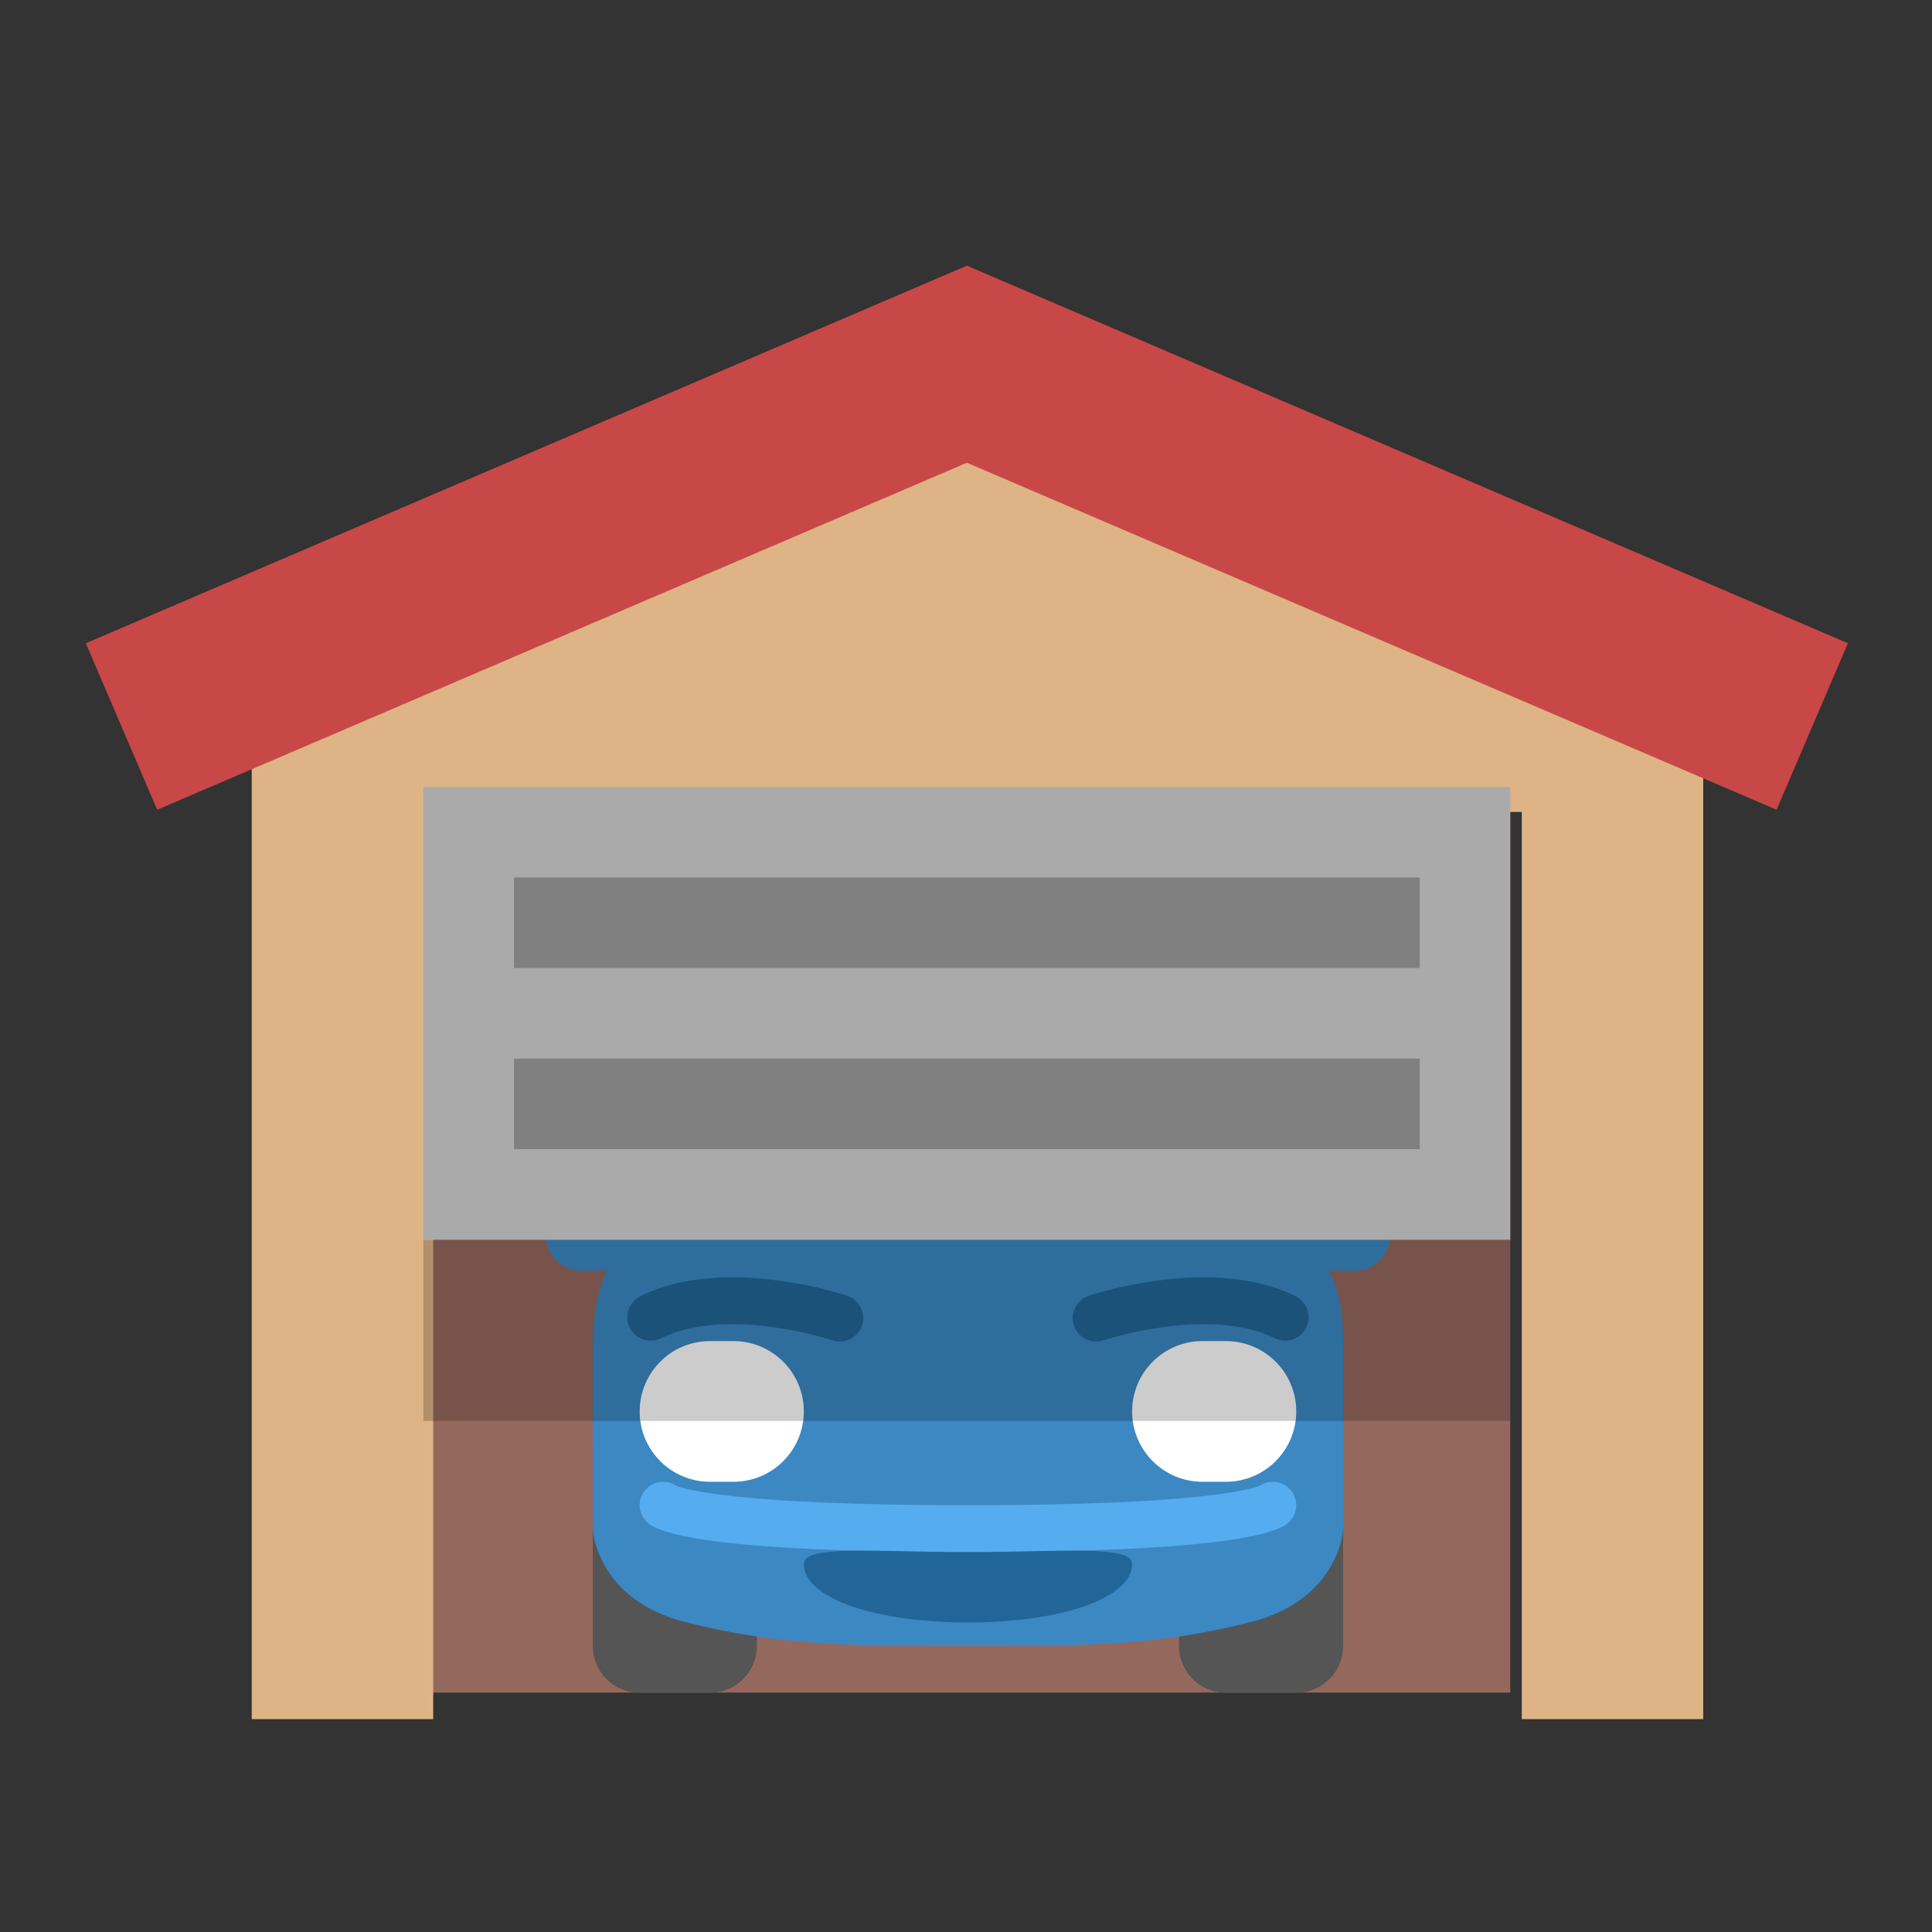 <?xml version="1.0" encoding="UTF-8" standalone="no"?>
<svg
   xmlns:dc="http://purl.org/dc/elements/1.1/"
   xmlns:cc="http://creativecommons.org/ns#"
   xmlns:rdf="http://www.w3.org/1999/02/22-rdf-syntax-ns#"
   xmlns:svg="http://www.w3.org/2000/svg"
   xmlns="http://www.w3.org/2000/svg"
   xmlns:sodipodi="http://sodipodi.sourceforge.net/DTD/sodipodi-0.dtd"
   xmlns:inkscape="http://www.inkscape.org/namespaces/inkscape"
   inkscape:version="1.0 (4035a4fb49, 2020-05-01)"
   sodipodi:docname="garage.svg"
   width="128"
   height="128"
   viewBox="0 0 128 128"
   version="1.1"
   id="svg8">
  <rect x="0" y="0" width="128" height="128" fill="#333333" stroke="none"/>
  <sodipodi:namedview
     inkscape:snap-bbox="true"
     inkscape:current-layer="svg8"
     inkscape:window-maximized="0"
     inkscape:window-y="0"
     inkscape:window-x="0"
     inkscape:cy="75.096421"
     inkscape:cx="55.686937"
     inkscape:zoom="7.3502585"
     showgrid="true"
     id="namedview20"
     inkscape:window-height="1254"
     inkscape:window-width="1658"
     inkscape:pageshadow="2"
     inkscape:pageopacity="0"
     guidetolerance="10"
     gridtolerance="10"
     objecttolerance="10"
     borderopacity="1"
     bordercolor="#666666"
     pagecolor="#ffffff">
    <inkscape:grid
       spacingy="4"
       spacingx="4"
       empspacing="4"
       id="grid847"
       type="xygrid" />
  </sodipodi:namedview>
  <defs
     id="defs2" />
  <g
     id="garage"
     transform="matrix(3.78,0,0,3.78,-384,-1002.519)"
     inkscape:label="#g9059">
    <rect
       y="279.008"
       x="109.008"
       height="15.875"
       width="19.05"
       id="rect8965"
       style="fill:#95685e;fill-opacity:1;stroke:none;stroke-width:0;stroke-linecap:butt;stroke-linejoin:round;stroke-miterlimit:4;stroke-dasharray:none;stroke-dashoffset:0;stroke-opacity:1;paint-order:stroke markers fill" />
    <g
       id="g10-4"
       transform="matrix(0.411,0,0,-0.411,110.744,295.709)">
      <g
         id="g12-3">
        <g
           transform="translate(35,4)"
           id="g20-2">
          <path
             inkscape:connector-curvature="0"
             id="path22-9"
             style="fill:#555555;fill-opacity:1;fill-rule:nonzero;stroke:none"
             d="m 0,0 c 0,-1.104 -0.896,-2 -2,-2 h -3 c -1.104,0 -2,0.896 -2,2 v 8 c 0,1.104 0.896,2 2,2 h 3 c 1.104,0 2,-0.896 2,-2 z" />
        </g>
        <g
           transform="translate(10,4)"
           id="g24-5">
          <path
             inkscape:connector-curvature="0"
             id="path26-0"
             style="fill:#555555;fill-opacity:1;fill-rule:nonzero;stroke:none"
             d="m 0,0 c 0,-1.104 -0.896,-2 -2,-2 h -3 c -1.104,0 -2,0.896 -2,2 v 8 c 0,1.104 0.896,2 2,2 h 3 c 1.104,0 2,-0.896 2,-2 z" />
        </g>
        <g
           transform="translate(10,32)"
           id="g28-7">
          <path
             inkscape:connector-curvature="0"
             id="path30-8"
             style="fill:#3b88c3;fill-opacity:1;fill-rule:nonzero;stroke:none"
             d="m 18,0 c 3.881,-0.97 5,-11 5,-11 0,0 2,0 2,-4 v -8 c 0,0 -0.119,-3.03 -4,-4 -4,-1 -7,-1 -12,-1 -5,0 -8,0 -12,1 -3.88,0.97 -4,4 -4,4 v 8 c 0,0 0,4 2,4 0,0 1.12,10.03 5,11 4,1 14,1 18,0 z"
             sodipodi:nodetypes="ccsccssccccc" />
        </g>
        <g
           transform="translate(19,22)"
           id="g32-98">
          <path
             inkscape:connector-curvature="0"
             id="path34-11"
             style="fill:#bbddf5;fill-opacity:1;fill-rule:nonzero;stroke:none"
             d="M 0,0 C 3.905,0 8.623,-0.2 12,-0.562 L 11,5 C 10,8 4,8 0,8 -4,8 -10,8 -11,5 l -1,-5.562 C -8.623,-0.2 -3.905,0 0,0" />
        </g>
        <g
           transform="translate(6,21.5)"
           id="g36-7">
          <path
             inkscape:connector-curvature="0"
             id="path38-61"
             style="fill:#3b88c3;fill-opacity:1;fill-rule:nonzero;stroke:none"
             d="m -1.5,-1.5 h -2 c -0.829,0 -1.5,0.671 -1.5,1.5 0,0.829 0.671,1.5 1.5,1.5 h 2 C -0.671,1.5 0,0.829 0,0 0,-0.829 -0.671,-1.5 -1.5,-1.5 Z"
             sodipodi:nodetypes="ssssscs" />
        </g>
        <g
           transform="translate(32,21.5)"
           id="g40-6">
          <path
             inkscape:connector-curvature="0"
             id="path42-1"
             style="fill:#3b88c3;fill-opacity:1;fill-rule:nonzero;stroke:none"
             d="m 1.5,-1.5 h 2 C 4.328,-1.5 5,-0.829 5,0 5,0.829 4.328,1.5 3.5,1.5 h -2 C 0.672,1.5 0,0.829 0,0 0,-0.829 0.672,-1.5 1.5,-1.5 Z"
             sodipodi:nodetypes="ssssscs" />
        </g>
        <path
           d="M 12,14 C 12,12.343 10.657,11 9,11 H 8 c -1.657,0 -3,1.343 -3,3 0,1.657 1.343,3 3,3 h 1 c 1.657,0 3,-1.343 3,-3"
           style="fill:#ffffff;fill-opacity:1;fill-rule:nonzero;stroke:none"
           id="path46-5"
           inkscape:connector-curvature="0" />
        <path
           d="m 33,14 c 0,-1.657 -1.344,-3 -3,-3 h -1 c -1.656,0 -3,1.343 -3,3 0,1.657 1.344,3 3,3 h 1 c 1.656,0 3,-1.343 3,-3"
           style="fill:#ffffff;fill-opacity:1;fill-rule:nonzero;stroke:none"
           id="path50-7"
           inkscape:connector-curvature="0" />
        <g
           transform="matrix(-0.866,0.5,0.5,0.866,4.97,17.153)"
           id="g52-8">
          <path
             inkscape:connector-curvature="0"
             id="path54-5"
             style="fill:#226699;fill-opacity:1;fill-rule:nonzero;stroke:none"
             d="M -0.833,0.445 C -2.575,3.059 -7.152,4.01 -7.198,4.02 -7.739,4.129 -8.09,4.656 -7.981,5.197 -7.872,5.738 -7.349,6.088 -6.805,5.98 -6.584,5.937 -1.374,4.861 0.831,1.555 1.137,1.095 1.013,0.475 0.554,0.168 0.383,0.055 0.19,0 0,0 -0.323,0 -0.64,0.156 -0.833,0.445 Z"
             sodipodi:nodetypes="ccsccccc" />
        </g>
        <g
           transform="matrix(-0.866,-0.5,-0.5,0.866,33.029,17.152)"
           id="g56-4">
          <path
             inkscape:connector-curvature="0"
             id="path58-8"
             style="fill:#226699;fill-opacity:1;fill-rule:nonzero;stroke:none"
             d="M -0.554,0.168 C -1.014,0.475 -1.138,1.095 -0.831,1.555 1.373,4.861 6.584,5.937 6.805,5.98 7.345,6.086 7.872,5.738 7.98,5.197 8.09,4.656 7.739,4.129 7.198,4.02 7.152,4.01 2.575,3.059 0.833,0.445 0.641,0.156 0.323,0 0,0 -0.19,0 -0.383,0.055 -0.554,0.168 Z"
             sodipodi:nodetypes="cccccccc" />
        </g>
        <g
           transform="translate(19,8)"
           id="g60-8">
          <path
             inkscape:connector-curvature="0"
             id="path62"
             style="fill:#55acee;fill-opacity:1;fill-rule:nonzero;stroke:none"
             d="m -13.707,1.293 c -0.391,0.391 -0.391,1.023 0,1.414 0.344,0.345 0.877,0.386 1.267,0.122 C -12.208,2.729 -10.155,2 0,2 c 10.155,0 12.208,0.729 12.44,0.829 0.391,0.264 0.922,0.223 1.267,-0.122 0.391,-0.391 0.391,-1.023 0,-1.414 C 12.639,0.225 5.663,0 0,0 -5.663,0 -12.639,0.225 -13.707,1.293 Z"
             sodipodi:nodetypes="sccscsscs" />
        </g>
        <g
           transform="translate(26,7.5)"
           id="g64-6">
          <path
             inkscape:connector-curvature="0"
             id="path66-1"
             style="fill:#226699;fill-opacity:1;fill-rule:nonzero;stroke:none"
             d="m -7,-2.5 c -3.866,0 -7,1 -7,2.5 0,0.828 3.134,0.5 7,0.5 3.866,0 7,0.328 7,-0.5 0,-1.5 -3.134,-2.5 -7,-2.5 z"
             sodipodi:nodetypes="ssscs" />
        </g>
      </g>
    </g>
    <path
       sodipodi:nodetypes="cccccccccc"
       inkscape:connector-curvature="0"
       id="rect8867"
       transform="scale(0.265)"
       d="m 448,1030.52 -48,20 10e-6,64 h 12 v -60 h 72 v 60 h 12 l -10e-6,-64 z"
       style="fill:#deb486;fill-opacity:1;stroke:#97afd3;stroke-width:0;stroke-linecap:butt;stroke-linejoin:round;stroke-miterlimit:4;stroke-dasharray:none;stroke-dashoffset:0;stroke-opacity:1;paint-order:stroke markers fill" />
    <path
       sodipodi:nodetypes="ccc"
       inkscape:connector-curvature="0"
       id="path7946-3"
       d="m 103.717,277.95 14.817,-6.35 14.817,6.35"
       style="fill:none;stroke:#c84747;stroke-width:3.175;stroke-linecap:butt;stroke-linejoin:miter;stroke-miterlimit:4;stroke-dasharray:none;stroke-opacity:1" />
    <rect
       ry="2.7594522e-05"
       y="286.946"
       x="109.008"
       height="3.175"
       width="19.05"
       id="rect9015"
       style="fill:#000000;fill-opacity:0.2;stroke:none;stroke-width:0.794;stroke-linecap:butt;stroke-linejoin:round;stroke-miterlimit:4;stroke-dasharray:none;stroke-dashoffset:0;stroke-opacity:1;paint-order:stroke markers fill" />
    <g
       transform="translate(-4e-6,2.117)"
       id="g9013">
      <rect
         style="fill:#aaaaaa;fill-opacity:1;stroke:none;stroke-width:0;stroke-linecap:butt;stroke-linejoin:round;stroke-miterlimit:4;stroke-dasharray:none;stroke-dashoffset:0;stroke-opacity:1;paint-order:stroke markers fill"
         id="rect8914"
         width="19.05"
         height="7.937"
         x="109.008"
         y="276.892" />
      <rect
         style="fill:#808080;fill-opacity:1;stroke:none;stroke-width:0;stroke-linecap:butt;stroke-linejoin:round;stroke-miterlimit:4;stroke-dasharray:none;stroke-dashoffset:0;stroke-opacity:1;paint-order:stroke markers fill"
         id="rect8963"
         width="15.875"
         height="1.588"
         x="110.596"
         y="281.654" />
      <rect
         style="fill:#808080;fill-opacity:1;stroke:none;stroke-width:0;stroke-linecap:butt;stroke-linejoin:round;stroke-miterlimit:4;stroke-dasharray:none;stroke-dashoffset:0;stroke-opacity:1;paint-order:stroke markers fill"
         id="rect8961-4"
         width="15.875"
         height="1.587"
         x="110.596"
         y="278.479" />
    </g>
  </g>
</svg>
